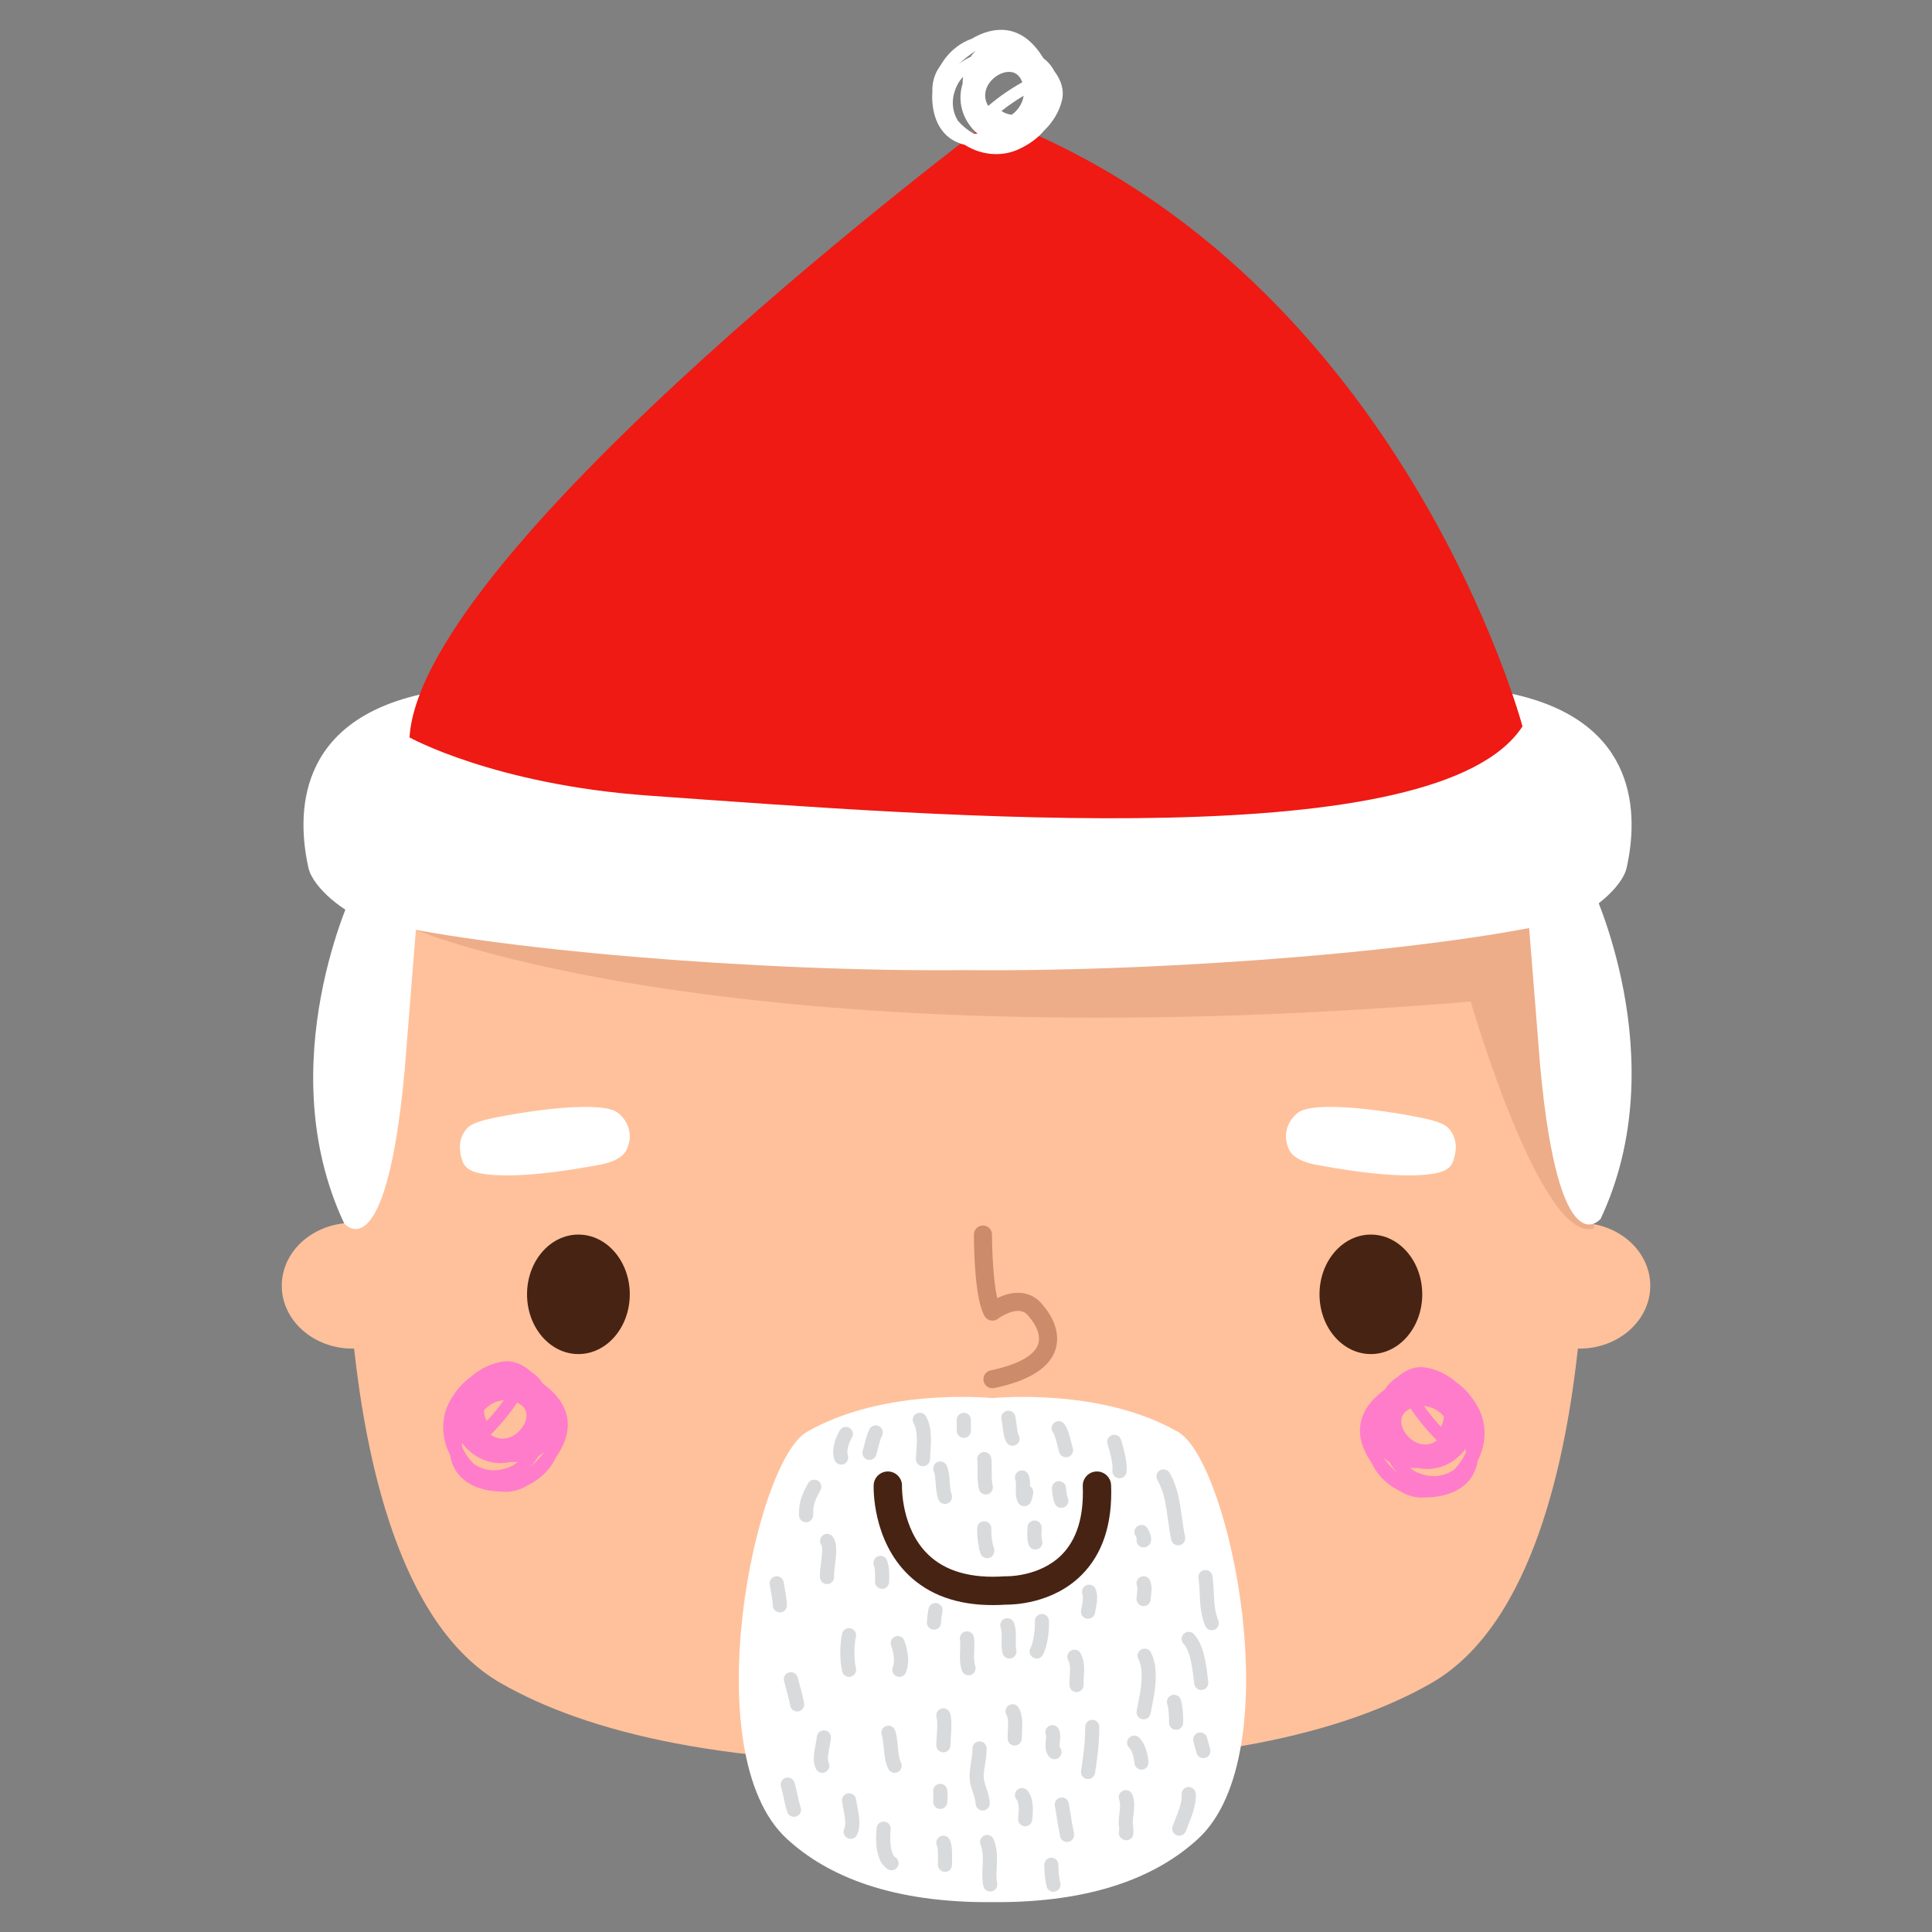 <?xml version="1.0" encoding="utf-8"?>
<!-- Generator: Adobe Illustrator 16.0.0, SVG Export Plug-In . SVG Version: 6.00 Build 0)  -->
<!DOCTYPE svg PUBLIC "-//W3C//DTD SVG 1.1//EN" "http://www.w3.org/Graphics/SVG/1.1/DTD/svg11.dtd">
<svg version="1.1" id="Capa_1" xmlns="http://www.w3.org/2000/svg" xmlns:xlink="http://www.w3.org/1999/xlink" x="0px" y="0px"
	 width="200px" height="200px" viewBox="0 0 200 200" enable-background="new 0 0 200 200" xml:space="preserve">
<rect x="0" y="0" width="200" height="200" fill="#808080" stroke="none"/>
<g>
	<g>
		<path fill="#FFC19B" d="M164.375,126.637c1.193-22.077-1.907-33.618-4.697-39.41c-0.013-0.037-8.741-24.119-59.677-23.468
			c0,0-52.856,1.257-60.705,25.857l0,0c-2.455,6.382-4.717,17.639-3.67,37.021c-3.634,0.381-6.457,3.127-6.457,6.461
			c0,3.596,3.281,6.51,7.324,6.51c0.054,0,0.107-0.006,0.162-0.007c1.197,10.803,4.491,28.533,15.215,34.655
			c8.779,5.012,23.495,8.876,48.132,8.123c24.636,0.754,39.352-3.11,48.131-8.123c10.725-6.122,14.018-23.852,15.214-34.655
			c0.056,0.001,0.107,0.007,0.163,0.007c4.044,0,7.324-2.915,7.324-6.51C170.832,129.763,168.009,127.018,164.375,126.637z"/>
	</g>
	<g>
		<path fill="#FFFFFF" d="M36.675,91.963c0,0-8.828,18.129-1.05,34.673c0,0,4.306,5.291,6.259-15.776l1.736-21.718L36.675,91.963z"
			/>
	</g>
	<g>
		<ellipse fill="#472313" cx="59.877" cy="133.988" rx="5.318" ry="6.185"/>
	</g>
	<g>
		<ellipse fill="#472313" cx="141.913" cy="133.988" rx="5.318" ry="6.185"/>
	</g>
	<g>
		<path fill="#FFFFFF" d="M121.961,148.238c-7.057-4.053-16.257-3.741-19.222-3.514c-2.965-0.228-12.167-0.54-19.224,3.514
			c-5.359,3.075-11.641,33.281-2.073,42.103c4.214,3.887,10.879,6.649,21.297,6.568c10.417,0.081,17.082-2.682,21.298-6.568
			C133.602,181.519,127.32,151.312,121.961,148.238z"/>
	</g>
	<g>
		<path fill="#472313" d="M102.755,166.158c-3.646,0-6.574-1.049-8.72-3.128c-3.759-3.641-3.602-9.062-3.594-9.292
			c0.03-0.809,0.714-1.438,1.521-1.412c0.808,0.03,1.44,0.708,1.412,1.516c-0.002,0.063-0.095,4.386,2.719,7.095
			c1.792,1.725,4.44,2.479,7.867,2.243c0.055-0.002,0.11-0.003,0.165-0.002c0.027-0.005,3.468,0.094,5.771-2.216
			c1.576-1.582,2.314-3.975,2.193-7.113c-0.031-0.81,0.6-1.491,1.41-1.522c0.807-0.03,1.491,0.6,1.522,1.41
			c0.154,4.004-0.88,7.142-3.075,9.325c-3.016,3-7.16,3.059-7.854,3.052C103.637,166.143,103.191,166.158,102.755,166.158z"/>
	</g>
	<g>
		<path fill="#CC8C6B" d="M102.738,143.715c-0.434,0-0.823-0.303-0.917-0.745c-0.107-0.506,0.218-1.003,0.724-1.11
			c2.846-0.599,4.551-1.543,4.931-2.73c0.416-1.299-0.854-2.7-0.867-2.713c-0.026-0.029-0.053-0.061-0.076-0.093
			c-0.255-0.357-0.545-0.549-0.912-0.604c-0.871-0.132-1.963,0.535-2.311,0.8c-0.212,0.164-0.484,0.229-0.747,0.179
			c-0.262-0.05-0.492-0.209-0.63-0.438c-1.058-1.761-1.116-7.354-1.117-8.458c0-0.518,0.419-0.938,0.937-0.938h0.001
			c0.518,0,0.937,0.419,0.938,0.937c0.002,2.023,0.172,4.983,0.537,6.583c0.701-0.346,1.666-0.668,2.659-0.521
			c0.854,0.125,1.592,0.582,2.138,1.325c0.304,0.345,1.927,2.321,1.24,4.499c-0.6,1.9-2.731,3.249-6.335,4.007
			C102.867,143.709,102.802,143.715,102.738,143.715z"/>
	</g>
	<g>
		<path fill="#FFFFFF" d="M134.247,115.283c0,0-1.839,1.401-0.819,3.693c0.386,0.865,1.533,1.351,2.665,1.569
			c2.932,0.563,8.675,1.503,12.116,0.981c0.727-0.111,1.867-0.295,2.228-1.332c0.305-0.872,0.564-2.281-0.506-3.423
			c-0.221-0.237-0.763-0.62-2.439-0.982C144.023,115.039,135.778,113.794,134.247,115.283z"/>
	</g>
	<g>
		<path fill="#FFFFFF" d="M64.066,115.283c0,0,1.842,1.401,0.819,3.693c-0.384,0.865-1.531,1.351-2.663,1.569
			c-2.932,0.563-8.675,1.503-12.119,0.981c-0.727-0.111-1.866-0.295-2.228-1.332c-0.302-0.872-0.562-2.281,0.506-3.423
			c0.224-0.237,0.766-0.62,2.439-0.982C54.29,115.039,62.535,113.794,64.066,115.283z"/>
	</g>
	<g>
		<path fill="#FF7CCA" d="M52.329,154.429c-0.184,0-0.37-0.011-0.558-0.035c-0.258-0.001-0.517-0.017-0.777-0.049
			c-2.51-0.308-4.105-1.668-4.405-3.743c-0.931-1.747-0.964-3.893-0.001-5.596c0.594-1.052,1.314-1.878,2.133-2.457
			c0.979-0.857,2.131-1.426,3.298-1.596c1.107-0.165,2.089,0.275,2.924,1.027c0.456,0.28,0.791,0.62,1.034,0.938
			c0.072,0.095,0.14,0.193,0.204,0.294c0.241,0.18,0.48,0.375,0.716,0.582c1.27,1.122,1.902,2.388,1.88,3.763
			c-0.018,1.056-0.417,2.14-1.191,3.241c-0.257,0.576-0.623,1.121-1.09,1.609c-0.55,0.574-1.199,1.033-1.909,1.366
			C53.899,154.208,53.132,154.429,52.329,154.429z M49.001,151.505c1.065,0.781,2.388,0.916,3.741,0.359
			c0.311-0.128,0.596-0.304,0.854-0.517c-0.231,0.012-0.466,0.009-0.699-0.006c-1.406,0.318-2.843,0.006-3.995-0.879
			c-0.453-0.349-0.798-0.717-1.058-1.089c-0.015,0.133-0.024,0.266-0.027,0.397C48.102,150.399,48.512,150.994,49.001,151.505z
			 M55.709,150.76c-0.239,0.421-0.526,0.815-0.859,1.163c0.541-0.49,1.083-1.05,1.535-1.652
			C56.185,150.455,55.959,150.618,55.709,150.76z M50.801,148.518c0.024,0.017,0.049,0.033,0.074,0.049
			c0.976,0.631,1.862,0.289,2.302,0.027c0.821-0.486,1.376-1.402,1.319-2.178c-0.039-0.532-0.362-0.94-0.962-1.216
			c-0.79,1.173-1.692,2.271-2.694,3.279L50.801,148.518z M50.092,146.015c0.022,0.419,0.125,0.795,0.302,1.088
			c0.637-0.682,1.227-1.403,1.766-2.16C51.32,145,50.574,145.438,50.092,146.015z"/>
	</g>
	<g>
		<path fill="#FF7CCA" d="M147.228,155.035c-0.802,0-1.57-0.221-2.257-0.656c-0.71-0.333-1.36-0.792-1.909-1.366
			c-0.467-0.488-0.833-1.032-1.09-1.609c-0.774-1.102-1.173-2.185-1.191-3.241c-0.023-1.375,0.61-2.641,1.88-3.762
			c0.236-0.208,0.475-0.402,0.715-0.582c0.064-0.102,0.132-0.2,0.204-0.294c0.243-0.318,0.579-0.658,1.035-0.939
			c0.835-0.751,1.817-1.188,2.923-1.026c1.167,0.169,2.321,0.738,3.3,1.597c0.818,0.579,1.537,1.404,2.131,2.457
			c0.963,1.703,0.929,3.849-0.001,5.596c-0.3,2.075-1.895,3.434-4.405,3.743c-0.259,0.032-0.518,0.048-0.776,0.049
			C147.599,155.023,147.412,155.035,147.228,155.035z M145.973,151.963c0.255,0.208,0.536,0.381,0.842,0.507
			c1.354,0.557,2.677,0.42,3.741-0.359c0.489-0.511,0.899-1.105,1.185-1.734c-0.003-0.132-0.012-0.265-0.027-0.397
			c-0.26,0.372-0.606,0.74-1.059,1.088c-1.14,0.877-2.56,1.193-3.953,0.888C146.458,151.973,146.213,151.976,145.973,151.963z
			 M143.172,150.876c0.451,0.602,0.993,1.161,1.532,1.65c-0.332-0.348-0.617-0.74-0.856-1.161
			C143.598,151.224,143.372,151.06,143.172,150.876z M146.023,145.806c-0.599,0.276-0.923,0.685-0.961,1.216
			c-0.057,0.776,0.498,1.692,1.319,2.179c0.44,0.26,1.324,0.603,2.301-0.028c0.025-0.017,0.05-0.033,0.074-0.05l-0.039-0.039
			C147.716,148.079,146.814,146.981,146.023,145.806z M147.398,145.548c0.54,0.758,1.13,1.479,1.766,2.161
			c0.176-0.292,0.28-0.668,0.302-1.087C148.984,146.043,148.238,145.606,147.398,145.548z"/>
	</g>
	<g>
		<path fill="#D9DADB" d="M83.443,157.585c-0.404,0-0.731-0.328-0.731-0.732c0-0.82,0-1.669,0.948-3.311
			c0.202-0.349,0.65-0.469,0.999-0.267c0.35,0.202,0.47,0.649,0.268,0.999c-0.752,1.302-0.752,1.838-0.752,2.579
			C84.175,157.258,83.847,157.585,83.443,157.585z"/>
	</g>
	<g>
		<path fill="#D9DADB" d="M85.614,163.987c-0.385,0-0.707-0.3-0.729-0.688c-0.028-0.471,0.042-1.031,0.111-1.573
			c0.068-0.542,0.194-1.552,0.036-1.772c-0.233-0.326-0.167-0.785,0.155-1.022c0.322-0.238,0.77-0.178,1.011,0.14
			c0.518,0.684,0.381,1.778,0.249,2.836c-0.06,0.476-0.122,0.969-0.102,1.306c0.024,0.403-0.284,0.75-0.687,0.772
			C85.642,163.987,85.628,163.987,85.614,163.987z"/>
	</g>
	<g>
		<path fill="#D9DADB" d="M80.731,166.917c-0.397,0-0.723-0.318-0.731-0.717c-0.008-0.405-0.136-1.134-0.238-1.72l-0.078-0.453
			c-0.066-0.398,0.202-0.775,0.601-0.842c0.397-0.067,0.775,0.203,0.842,0.601l0.076,0.442c0.117,0.668,0.249,1.426,0.259,1.943
			c0.008,0.404-0.313,0.737-0.717,0.746C80.74,166.917,80.735,166.917,80.731,166.917z"/>
	</g>
	<g>
		<path fill="#D9DADB" d="M87.892,173.59c-0.332,0-0.632-0.227-0.711-0.563c-0.283-1.204-0.228-3.001,0.002-3.925
			c0.097-0.393,0.494-0.633,0.886-0.534c0.392,0.098,0.631,0.495,0.533,0.886c-0.184,0.741-0.223,2.283,0.002,3.238
			c0.093,0.394-0.151,0.787-0.544,0.879C88.004,173.584,87.948,173.59,87.892,173.59z"/>
	</g>
	<g>
		<path fill="#D9DADB" d="M93.101,173.59c-0.097,0-0.195-0.019-0.29-0.06c-0.371-0.16-0.542-0.59-0.382-0.961
			c0.231-0.534,0.082-1.541-0.175-2.217c-0.144-0.378,0.046-0.8,0.424-0.943c0.378-0.143,0.8,0.045,0.943,0.424
			c0.076,0.2,0.725,1.988,0.151,3.317C93.654,173.426,93.384,173.59,93.101,173.59z"/>
	</g>
	<g>
		<path fill="#D9DADB" d="M85.126,183.52c-0.267,0-0.524-0.147-0.653-0.401c-0.386-0.762-0.204-1.706-0.044-2.539
			c0.053-0.277,0.107-0.548,0.132-0.796c0.04-0.402,0.404-0.692,0.801-0.654c0.402,0.041,0.695,0.399,0.654,0.801
			c-0.029,0.288-0.089,0.604-0.151,0.926c-0.11,0.572-0.247,1.285-0.087,1.601c0.183,0.36,0.039,0.8-0.322,0.983
			C85.35,183.494,85.238,183.52,85.126,183.52z"/>
	</g>
	<g>
		<path fill="#D9DADB" d="M82.521,177.172c-0.342,0-0.647-0.241-0.717-0.588c-0.17-0.849-0.418-1.766-0.638-2.55
			c-0.11-0.389,0.117-0.792,0.506-0.902c0.388-0.109,0.792,0.118,0.902,0.507c0.228,0.812,0.485,1.762,0.664,2.659
			c0.079,0.396-0.177,0.781-0.573,0.86C82.616,177.167,82.568,177.172,82.521,177.172z"/>
	</g>
	<g>
		<path fill="#D9DADB" d="M91.312,164.476c-0.006,0-0.012,0-0.019,0c-0.404-0.009-0.723-0.345-0.713-0.749l0.003-0.117
			c0.016-0.598,0.029-1.114-0.129-1.587c-0.128-0.383,0.08-0.797,0.463-0.925c0.384-0.128,0.798,0.08,0.925,0.463
			c0.238,0.715,0.22,1.413,0.203,2.086l-0.003,0.115C92.032,164.16,91.707,164.476,91.312,164.476z"/>
	</g>
	<g>
		<path fill="#D9DADB" d="M90.009,151.128c-0.071,0-0.142-0.01-0.213-0.031c-0.386-0.117-0.604-0.526-0.487-0.912
			c0.069-0.226,0.125-0.453,0.18-0.677c0.126-0.51,0.257-1.036,0.517-1.554c0.181-0.361,0.62-0.505,0.981-0.326
			c0.361,0.181,0.507,0.62,0.326,0.981c-0.187,0.373-0.292,0.799-0.405,1.252c-0.062,0.248-0.125,0.499-0.2,0.749
			C90.613,150.925,90.323,151.128,90.009,151.128z"/>
	</g>
	<g>
		<path fill="#D9DADB" d="M87.079,151.617c-0.302,0-0.584-0.188-0.69-0.488c-0.351-0.993,0.054-2.232,0.55-3.061
			c0.207-0.346,0.656-0.459,1.003-0.252c0.346,0.208,0.459,0.657,0.252,1.003c-0.39,0.651-0.569,1.418-0.426,1.823
			c0.135,0.381-0.065,0.799-0.446,0.933C87.242,151.604,87.16,151.617,87.079,151.617z"/>
	</g>
	<g>
		<path fill="#D9DADB" d="M97.822,155.687c-0.301,0-0.583-0.187-0.689-0.486c-0.191-0.538-0.235-1.145-0.274-1.681
			c-0.033-0.457-0.067-0.93-0.186-1.181c-0.173-0.365-0.017-0.801,0.348-0.974c0.365-0.173,0.801-0.018,0.974,0.348
			c0.236,0.499,0.28,1.11,0.323,1.702c0.034,0.464,0.068,0.945,0.193,1.296c0.135,0.38-0.063,0.798-0.444,0.934
			C97.986,155.672,97.903,155.687,97.822,155.687z"/>
	</g>
	<g>
		<path fill="#D9DADB" d="M99.775,148.85c-0.404,0-0.731-0.328-0.731-0.731v-1.139c0-0.404,0.327-0.731,0.731-0.731
			c0.404,0,0.731,0.327,0.731,0.731v1.139C100.506,148.522,100.179,148.85,99.775,148.85z"/>
	</g>
	<g>
		<path fill="#D9DADB" d="M95.543,151.779c-0.005,0-0.01,0-0.014,0c-0.404-0.008-0.725-0.342-0.717-0.746
			c0.004-0.19,0.02-0.427,0.04-0.695c0.065-0.901,0.163-2.264-0.264-2.989c-0.205-0.348-0.09-0.796,0.259-1.001
			c0.348-0.204,0.796-0.088,1.001,0.259c0.659,1.118,0.541,2.753,0.463,3.836c-0.017,0.238-0.033,0.449-0.036,0.619
			C96.266,151.461,95.94,151.779,95.543,151.779z"/>
	</g>
	<g>
		<path fill="#D9DADB" d="M102.192,161.304c-0.328,0-0.617-0.219-0.705-0.537c-0.019-0.07-0.04-0.148-0.061-0.235
			c-0.072-0.127-0.103-0.272-0.094-0.414c-0.11-0.539-0.205-1.237-0.172-1.941c0.019-0.404,0.357-0.72,0.765-0.697
			c0.404,0.019,0.715,0.361,0.696,0.765c-0.023,0.495,0.038,1.097,0.17,1.701c0.124,0.233,0.167,0.492,0.122,0.753
			c-0.059,0.337-0.344,0.588-0.686,0.604C102.215,161.304,102.204,161.304,102.192,161.304z"/>
	</g>
	<g>
		<path fill="#D9DADB" d="M102.053,154.709c-0.33,0-0.629-0.225-0.71-0.56c-0.153-0.633-0.148-1.287-0.143-1.919
			c0.003-0.399,0.006-0.775-0.034-1.091c-0.051-0.4,0.233-0.766,0.634-0.817c0.4-0.047,0.766,0.233,0.817,0.634
			c0.052,0.413,0.049,0.856,0.046,1.286c-0.004,0.544-0.008,1.106,0.102,1.564c0.095,0.394-0.147,0.788-0.54,0.883
			C102.167,154.703,102.11,154.709,102.053,154.709z"/>
	</g>
	<g>
		<path fill="#D9DADB" d="M100.263,173.428c-0.306,0-0.592-0.194-0.694-0.5c-0.24-0.72-0.208-1.441-0.18-2.078
			c0.018-0.406,0.035-0.79-0.014-1.147c-0.055-0.4,0.226-0.77,0.626-0.823c0.401-0.055,0.768,0.226,0.823,0.625
			c0.066,0.487,0.046,0.957,0.026,1.409c-0.025,0.559-0.048,1.087,0.106,1.552c0.127,0.383-0.08,0.797-0.463,0.925
			C100.417,173.417,100.34,173.428,100.263,173.428z"/>
	</g>
	<g>
		<path fill="#D9DADB" d="M96.683,168.707c-0.013,0-0.026,0-0.04-0.001c-0.404-0.021-0.713-0.366-0.691-0.77
			c0.026-0.49,0.082-0.938,0.176-1.407c0.079-0.396,0.466-0.655,0.86-0.574c0.396,0.08,0.653,0.465,0.574,0.861
			c-0.08,0.399-0.127,0.78-0.15,1.198C97.392,168.404,97.069,168.707,96.683,168.707z"/>
	</g>
	<g>
		<path fill="#D9DADB" d="M101.728,187.425c-0.393,0-0.718-0.312-0.731-0.708c-0.011-0.355-0.141-0.742-0.279-1.152
			c-0.149-0.442-0.303-0.9-0.338-1.399c-0.042-0.597,0.056-1.19,0.15-1.764c0.081-0.49,0.156-0.953,0.142-1.38
			c-0.013-0.403,0.303-0.742,0.707-0.755c0.396-0.038,0.742,0.303,0.755,0.707c0.019,0.57-0.073,1.127-0.161,1.665
			c-0.084,0.513-0.164,0.998-0.134,1.424c0.022,0.312,0.141,0.664,0.266,1.036c0.158,0.469,0.337,1,0.354,1.572
			c0.013,0.404-0.304,0.741-0.708,0.754C101.743,187.425,101.735,187.425,101.728,187.425z"/>
	</g>
	<g>
		<path fill="#D9DADB" d="M97.659,181.403c-0.001,0-0.003,0-0.004,0c-0.404-0.001-0.729-0.331-0.728-0.734
			c0.002-0.336,0.027-0.694,0.052-1.058c0.048-0.669,0.097-1.362-0.029-1.849c-0.102-0.391,0.134-0.791,0.525-0.892
			c0.39-0.101,0.79,0.134,0.891,0.525c0.186,0.718,0.128,1.532,0.072,2.319c-0.023,0.33-0.047,0.656-0.049,0.961
			C98.388,181.078,98.061,181.403,97.659,181.403z"/>
	</g>
	<g>
		<path fill="#D9DADB" d="M92.614,183.52c-0.264,0-0.518-0.143-0.648-0.393c-0.337-0.644-0.41-1.438-0.482-2.206
			c-0.045-0.487-0.092-0.99-0.206-1.295c-0.142-0.378,0.05-0.8,0.428-0.941c0.377-0.144,0.8,0.048,0.942,0.428
			c0.183,0.488,0.236,1.064,0.293,1.673c0.058,0.627,0.118,1.275,0.321,1.664c0.187,0.358,0.049,0.8-0.309,0.987
			C92.844,183.493,92.728,183.52,92.614,183.52z"/>
	</g>
	<g>
		<path fill="#D9DADB" d="M82.196,188.077c-0.305,0-0.59-0.192-0.693-0.497c-0.168-0.499-0.273-0.99-0.374-1.464
			c-0.083-0.387-0.164-0.774-0.283-1.159c-0.12-0.386,0.096-0.795,0.482-0.915c0.386-0.121,0.795,0.096,0.915,0.482
			c0.132,0.427,0.225,0.856,0.316,1.287c0.097,0.453,0.188,0.882,0.329,1.3c0.129,0.383-0.076,0.798-0.459,0.927
			C82.353,188.065,82.273,188.077,82.196,188.077z"/>
	</g>
	<g>
		<path fill="#D9DADB" d="M92.287,193.611c-0.131,0-0.263-0.035-0.382-0.108c-1.303-0.802-1.285-3.024-1.158-4.278
			c0.041-0.401,0.399-0.691,0.801-0.654c0.402,0.041,0.695,0.399,0.654,0.801c-0.141,1.393,0.061,2.634,0.469,2.884
			c0.344,0.212,0.451,0.662,0.24,1.006C92.772,193.487,92.532,193.611,92.287,193.611z"/>
	</g>
	<g>
		<path fill="#D9DADB" d="M97.822,193.773c-0.403,0-0.731-0.327-0.732-0.73c0-0.154,0.003-0.317,0.006-0.484
			c0.009-0.513,0.022-1.215-0.105-1.498c-0.165-0.369,0.001-0.801,0.369-0.966c0.37-0.165,0.802,0,0.966,0.369
			c0.259,0.581,0.245,1.364,0.231,2.121l-0.005,0.455C98.554,193.445,98.221,193.788,97.822,193.773z"/>
	</g>
	<g>
		<path fill="#D9DADB" d="M102.51,195.808c-0.334,0-0.635-0.23-0.712-0.569c-0.152-0.669-0.115-1.333-0.08-1.976
			c0.043-0.797,0.085-1.551-0.213-2.312c-0.147-0.376,0.038-0.8,0.414-0.948c0.377-0.147,0.801,0.039,0.948,0.415
			c0.415,1.058,0.36,2.05,0.312,2.926c-0.031,0.567-0.06,1.102,0.046,1.572c0.089,0.394-0.157,0.786-0.552,0.875
			C102.617,195.802,102.563,195.808,102.51,195.808z"/>
	</g>
	<g>
		<path fill="#D9DADB" d="M97.334,187.263c-0.018,0-0.035,0-0.053-0.002c-0.403-0.029-0.706-0.379-0.676-0.782
			c0.023-0.326,0.024-0.781,0.001-1.016c-0.039-0.402,0.255-0.76,0.657-0.799c0.404-0.035,0.76,0.255,0.799,0.657
			c0.031,0.318,0.031,0.849,0.001,1.264C98.035,186.969,97.714,187.263,97.334,187.263z"/>
	</g>
	<g>
		<path fill="#D9DADB" d="M88.055,190.356c-0.107,0-0.217-0.023-0.319-0.073c-0.363-0.177-0.514-0.615-0.338-0.978
			c0.213-0.437,0.044-1.328-0.092-2.043c-0.052-0.277-0.103-0.546-0.137-0.793c-0.055-0.4,0.225-0.768,0.625-0.824
			c0.404-0.053,0.769,0.226,0.824,0.625c0.031,0.224,0.077,0.467,0.125,0.718c0.186,0.976,0.396,2.083-0.029,2.956
			C88.586,190.205,88.326,190.356,88.055,190.356z"/>
	</g>
	<g>
		<path fill="#D9DADB" d="M104.822,149.664c-0.259,0-0.51-0.138-0.643-0.381c-0.263-0.482-0.33-1.06-0.395-1.619
			c-0.03-0.255-0.058-0.51-0.11-0.738c-0.09-0.394,0.156-0.786,0.55-0.876c0.392-0.091,0.786,0.156,0.876,0.55
			c0.063,0.276,0.101,0.584,0.137,0.894c0.049,0.421,0.1,0.856,0.226,1.088c0.193,0.355,0.063,0.799-0.292,0.993
			C105.06,149.635,104.94,149.664,104.822,149.664z"/>
	</g>
	<g>
		<path fill="#D9DADB" d="M106.036,155.927c-0.277,0-0.53-0.156-0.654-0.405c-0.25-0.502-0.233-1.051-0.218-1.535
			c0.009-0.298,0.019-0.606-0.046-0.771c-0.149-0.375,0.035-0.8,0.41-0.949c0.375-0.149,0.801,0.035,0.949,0.41
			c0.153,0.385,0.163,0.797,0.154,1.176c0.227,0.148,0.363,0.419,0.325,0.707c-0.041,0.313-0.123,0.621-0.243,0.914
			c-0.109,0.265-0.364,0.441-0.65,0.452C106.053,155.927,106.045,155.927,106.036,155.927z"/>
	</g>
	<g>
		<path fill="#D9DADB" d="M110.354,150.857c-0.308,0-0.594-0.196-0.695-0.505c-0.076-0.234-0.14-0.499-0.206-0.773
			c-0.118-0.495-0.24-1.006-0.455-1.308c-0.234-0.33-0.156-0.786,0.173-1.02c0.329-0.234,0.785-0.157,1.02,0.173
			c0.379,0.534,0.541,1.215,0.685,1.816c0.056,0.234,0.108,0.46,0.174,0.66c0.125,0.383-0.085,0.796-0.469,0.922
			C110.506,150.845,110.429,150.857,110.354,150.857z"/>
	</g>
	<g>
		<path fill="#D9DADB" d="M115.89,153.028c-0.023,0-0.046-0.001-0.069-0.003c-0.402-0.038-0.698-0.394-0.66-0.796
			c0.076-0.809-0.293-2.029-0.514-2.758c-0.117-0.386,0.101-0.794,0.488-0.912c0.386-0.117,0.795,0.102,0.912,0.488
			c0.252,0.832,0.673,2.224,0.571,3.318C116.582,152.744,116.263,153.028,115.89,153.028z"/>
	</g>
	<g>
		<path fill="#D9DADB" d="M121.965,159.973c-0.336,0-0.638-0.232-0.713-0.574c-0.151-0.684-0.248-1.394-0.342-2.08
			c-0.205-1.495-0.398-2.906-1.097-4.114c-0.202-0.35-0.083-0.797,0.267-0.999c0.35-0.201,0.797-0.083,0.999,0.266
			c0.843,1.457,1.065,3.079,1.28,4.648c0.094,0.688,0.183,1.337,0.321,1.963c0.087,0.395-0.162,0.785-0.557,0.872
			C122.071,159.967,122.018,159.973,121.965,159.973z"/>
	</g>
	<g>
		<path fill="#D9DADB" d="M118.385,166.266c-0.009,0-0.019,0-0.028,0c-0.404-0.015-0.718-0.354-0.703-0.758
			c0.007-0.18,0.027-0.36,0.049-0.54c0.038-0.322,0.071-0.6-0.006-0.814c-0.137-0.38,0.061-0.799,0.44-0.936
			c0.379-0.138,0.799,0.06,0.936,0.44c0.194,0.54,0.132,1.062,0.082,1.482c-0.017,0.141-0.034,0.281-0.04,0.421
			C119.101,165.957,118.776,166.266,118.385,166.266z"/>
	</g>
	<g>
		<path fill="#D9DADB" d="M112.634,167.568c-0.039,0-0.079-0.003-0.119-0.009c-0.398-0.065-0.669-0.441-0.603-0.84
			c0.022-0.132,0.048-0.268,0.075-0.405c0.091-0.468,0.185-0.953,0.065-1.297c-0.133-0.381,0.068-0.798,0.45-0.932
			c0.382-0.132,0.799,0.069,0.931,0.45c0.25,0.718,0.105,1.46-0.01,2.058c-0.024,0.124-0.048,0.245-0.067,0.364
			C113.296,167.314,112.986,167.568,112.634,167.568z"/>
	</g>
	<g>
		<path fill="#D9DADB" d="M107.316,171.691c-0.12,0-0.241-0.03-0.354-0.092c-0.354-0.196-0.481-0.641-0.286-0.994
			c0.306-0.551,0.49-1.911,0.451-2.758c-0.019-0.403,0.293-0.746,0.697-0.764c0.398-0.024,0.745,0.293,0.764,0.697
			c0.042,0.917-0.126,2.619-0.633,3.534C107.823,171.555,107.573,171.691,107.316,171.691z"/>
	</g>
	<g>
		<path fill="#D9DADB" d="M104.494,171.691c-0.331,0-0.63-0.226-0.71-0.562c-0.116-0.487-0.104-0.971-0.092-1.439
			c0.011-0.451,0.022-0.877-0.095-1.176c-0.147-0.376,0.038-0.8,0.414-0.947c0.377-0.148,0.801,0.039,0.948,0.415
			c0.225,0.574,0.209,1.197,0.196,1.747c-0.01,0.391-0.019,0.761,0.052,1.062c0.094,0.393-0.149,0.788-0.542,0.881
			C104.608,171.684,104.551,171.691,104.494,171.691z"/>
	</g>
	<g>
		<path fill="#D9DADB" d="M105.038,180.699c-0.404,0-0.731-0.328-0.731-0.732c0-0.22,0.013-0.46,0.026-0.709
			c0.034-0.641,0.073-1.367-0.146-1.748c-0.201-0.35-0.08-0.797,0.271-0.998c0.349-0.201,0.797-0.081,0.998,0.271
			c0.433,0.755,0.383,1.71,0.338,2.553c-0.012,0.223-0.024,0.437-0.024,0.632C105.769,180.371,105.442,180.699,105.038,180.699z"/>
	</g>
	<g>
		<path fill="#D9DADB" d="M112.634,184.17c-0.04,0-0.08-0.003-0.121-0.01c-0.398-0.066-0.668-0.443-0.601-0.842
			c0.134-0.807,0.445-2.865,0.424-4.536c-0.005-0.404,0.318-0.735,0.722-0.741c0.41-0.034,0.736,0.318,0.74,0.722
			c0.022,1.789-0.303,3.949-0.444,4.795C113.295,183.917,112.985,184.17,112.634,184.17z"/>
	</g>
	<g>
		<path fill="#D9DADB" d="M109.161,182.108c-0.219,0-0.434-0.097-0.579-0.283c-0.444-0.574-0.373-1.192-0.321-1.645
			c0.028-0.246,0.053-0.46-0.002-0.608c-0.141-0.379,0.052-0.8,0.43-0.94c0.378-0.142,0.8,0.051,0.94,0.43
			c0.177,0.477,0.126,0.925,0.085,1.286c-0.039,0.333-0.048,0.489,0.024,0.582c0.247,0.319,0.189,0.778-0.13,1.026
			C109.475,182.058,109.318,182.108,109.161,182.108z"/>
	</g>
	<g>
		<path fill="#D9DADB" d="M106.124,189.054c-0.026,0-0.052-0.001-0.078-0.004c-0.401-0.043-0.693-0.403-0.65-0.804
			c0.057-0.542,0.164-1.549-0.167-1.959c-0.254-0.313-0.205-0.774,0.109-1.028c0.314-0.254,0.774-0.205,1.029,0.109
			c0.712,0.881,0.569,2.228,0.484,3.032C106.81,188.775,106.493,189.054,106.124,189.054z"/>
	</g>
	<g>
		<path fill="#D9DADB" d="M109.052,195.835c-0.336,0-0.639-0.233-0.714-0.575c-0.156-0.711-0.238-1.479-0.235-2.222
			c0.001-0.403,0.328-0.728,0.731-0.728c0.001,0,0.002,0,0.003,0c0.404,0.001,0.73,0.33,0.729,0.734
			c-0.002,0.636,0.067,1.294,0.2,1.902c0.087,0.395-0.163,0.784-0.557,0.871C109.157,195.83,109.104,195.835,109.052,195.835z"/>
	</g>
	<g>
		<path fill="#D9DADB" d="M110.462,190.682c-0.34,0-0.645-0.239-0.716-0.584c-0.164-0.799-0.294-1.608-0.424-2.416l-0.123-0.759
			c-0.066-0.398,0.204-0.775,0.602-0.841c0.399-0.07,0.775,0.204,0.841,0.602l0.124,0.766c0.126,0.786,0.253,1.574,0.413,2.353
			c0.081,0.396-0.174,0.782-0.57,0.863C110.561,190.676,110.511,190.682,110.462,190.682z"/>
	</g>
	<g>
		<path fill="#D9DADB" d="M116.617,190.505c-0.275,0-0.561-0.16-0.703-0.394c-0.127-0.21-0.135-0.459-0.045-0.67
			c-0.007-0.069-0.015-0.146-0.022-0.223c-0.023-0.238-0.044-0.476-0.041-0.61c0.006-0.279,0.039-0.572,0.073-0.867
			c0.063-0.545,0.123-1.061-0.021-1.433c-0.146-0.376,0.04-0.8,0.417-0.947c0.377-0.146,0.8,0.041,0.947,0.417
			c0.276,0.709,0.188,1.465,0.111,2.131c-0.029,0.25-0.059,0.497-0.064,0.732c-0.002,0.095,0.017,0.264,0.034,0.434
			c0.061,0.616,0.118,1.198-0.483,1.397C116.754,190.495,116.686,190.505,116.617,190.505z"/>
	</g>
	<g>
		<path fill="#D9DADB" d="M111.439,175.165c-0.391,0-0.715-0.309-0.73-0.703c-0.014-0.345,0.008-0.681,0.031-1.012
			c0.044-0.633,0.079-1.132-0.168-1.613c-0.184-0.36-0.042-0.801,0.318-0.984c0.36-0.185,0.801-0.042,0.984,0.317
			c0.432,0.843,0.375,1.661,0.325,2.381c-0.019,0.279-0.04,0.562-0.029,0.853c0.016,0.404-0.298,0.744-0.702,0.76
			C111.458,175.164,111.448,175.165,111.439,175.165z"/>
	</g>
	<g>
		<path fill="#D9DADB" d="M118.386,177.986c-0.046,0-0.093-0.004-0.139-0.014c-0.397-0.076-0.656-0.46-0.58-0.856l0.098-0.496
			c0.306-1.529,0.725-3.624,0.077-4.893c-0.184-0.359-0.041-0.8,0.319-0.983c0.36-0.186,0.8-0.042,0.984,0.319
			c0.878,1.722,0.402,4.104,0.054,5.844l-0.096,0.486C119.036,177.743,118.729,177.986,118.386,177.986z"/>
	</g>
	<g>
		<path fill="#D9DADB" d="M124.352,174.947c-0.366,0-0.682-0.274-0.726-0.646l-0.032-0.274c-0.143-1.244-0.36-3.125-1.07-3.861
			c-0.28-0.292-0.272-0.754,0.019-1.035c0.29-0.28,0.753-0.272,1.034,0.019c1.054,1.094,1.295,3.184,1.47,4.71l0.031,0.27
			c0.047,0.402-0.24,0.765-0.641,0.812C124.409,174.945,124.38,174.947,124.352,174.947z"/>
	</g>
	<g>
		<path fill="#D9DADB" d="M118.384,160.189c-0.355,0-0.667-0.26-0.722-0.622c-0.016-0.104-0.009-0.205,0.017-0.301
			c-0.027-0.075-0.073-0.186-0.149-0.32c-0.198-0.353-0.072-0.798,0.28-0.996c0.353-0.197,0.798-0.073,0.996,0.28
			c0.361,0.643,0.454,1.153,0.277,1.515c-0.105,0.216-0.35,0.398-0.587,0.435C118.458,160.187,118.421,160.189,118.384,160.189z"/>
	</g>
	<g>
		<path fill="#D9DADB" d="M125.438,168.762c-0.288,0-0.561-0.171-0.677-0.454c-0.468-1.141-0.519-2.249-0.569-3.321
			c-0.026-0.559-0.05-1.086-0.129-1.625c-0.059-0.399,0.218-0.771,0.617-0.83c0.398-0.056,0.771,0.217,0.83,0.617
			c0.09,0.611,0.117,1.2,0.144,1.77c0.046,0.991,0.089,1.927,0.461,2.833c0.154,0.374-0.025,0.801-0.399,0.955
			C125.624,168.745,125.53,168.762,125.438,168.762z"/>
	</g>
	<g>
		<path fill="#D9DADB" d="M121.749,179.071c-0.009,0-0.017,0-0.026,0c-0.404-0.014-0.72-0.353-0.706-0.756
			c0.015-0.431-0.034-1.469-0.181-1.918c-0.125-0.384,0.084-0.797,0.468-0.922c0.385-0.127,0.797,0.084,0.923,0.468
			c0.252,0.772,0.264,2.107,0.253,2.423C122.466,178.76,122.141,179.071,121.749,179.071z"/>
	</g>
	<g>
		<path fill="#D9DADB" d="M118.167,183.194c-0.371,0-0.689-0.282-0.727-0.659c-0.075-0.752-0.278-1.354-0.542-1.611
			c-0.29-0.281-0.296-0.745-0.014-1.034c0.281-0.289,0.745-0.296,1.034-0.015c0.664,0.646,0.898,1.723,0.977,2.514
			c0.04,0.401-0.253,0.76-0.655,0.801C118.216,183.192,118.191,183.194,118.167,183.194z"/>
	</g>
	<g>
		<path fill="#D9DADB" d="M122.074,190.03c-0.084,0-0.169-0.015-0.253-0.045c-0.379-0.14-0.573-0.56-0.433-0.939
			c0.073-0.197,0.158-0.412,0.249-0.639c0.339-0.852,0.762-1.911,0.687-2.611c-0.043-0.401,0.247-0.762,0.649-0.806
			c0.396-0.042,0.762,0.247,0.805,0.649c0.114,1.061-0.383,2.308-0.782,3.309c-0.085,0.214-0.167,0.417-0.235,0.603
			C122.651,189.847,122.372,190.03,122.074,190.03z"/>
	</g>
	<g>
		<path fill="#D9DADB" d="M124.57,182.001c-0.329,0-0.628-0.223-0.71-0.558c-0.041-0.164-0.09-0.335-0.14-0.51
			c-0.066-0.228-0.133-0.46-0.187-0.693c-0.092-0.393,0.152-0.787,0.546-0.878c0.394-0.089,0.786,0.152,0.878,0.545
			c0.049,0.208,0.109,0.416,0.168,0.62c0.056,0.193,0.11,0.384,0.156,0.567c0.096,0.392-0.143,0.788-0.535,0.884
			C124.686,181.994,124.628,182.001,124.57,182.001z"/>
	</g>
	<g>
		<path fill="#D9DADB" d="M107.181,160.407c-0.3,0-0.582-0.187-0.689-0.485c-0.174-0.488-0.153-0.991-0.134-1.434
			c0.005-0.122,0.01-0.242,0.01-0.359c0-0.404,0.327-0.731,0.731-0.731s0.731,0.328,0.731,0.731c0,0.137-0.006,0.278-0.012,0.421
			c-0.014,0.325-0.028,0.66,0.05,0.879c0.136,0.38-0.062,0.798-0.442,0.935C107.346,160.393,107.262,160.407,107.181,160.407z"/>
	</g>
	<g>
		<path fill="#D9DADB" d="M109.867,156.093c-0.282,0-0.551-0.165-0.671-0.439c-0.202-0.465-0.246-0.934-0.285-1.349l-0.016-0.171
			c-0.041-0.402,0.252-0.76,0.654-0.801c0.398-0.037,0.76,0.252,0.801,0.654l0.017,0.182c0.032,0.35,0.061,0.651,0.17,0.901
			c0.161,0.371-0.008,0.801-0.379,0.962C110.063,156.073,109.965,156.093,109.867,156.093z"/>
	</g>
	<g>
		<path fill="#EDAD89" d="M43.052,96.263c0,0,32.471,13.768,109.189,7.42c0,0,7.332,25.245,12.782,23.475l-3.887-34.387
			c0,0-7.504-1.134-7.98-1.354c-0.474-0.22-68.23,0.424-68.748-0.448c-0.518-0.871-41.901-0.301-41.901-0.301L43.052,96.263z"/>
	</g>
	<g>
		<path fill="#FFFFFF" d="M164.649,91.493c0,0,8.828,18.128,1.051,34.673c0,0-4.306,5.291-6.259-15.776l-1.736-21.718
			L164.649,91.493z"/>
	</g>
	<g>
		<g>
			<path fill="#FFFFFF" d="M156.305,71.78c0,0-26.158-2.356-55.413-2.955v-0.03c-0.244,0.004-0.488,0.01-0.733,0.015
				c-0.244-0.005-0.489-0.011-0.732-0.015v0.03c-29.255,0.599-55.413,2.955-55.413,2.955c-13.51,2.816-13.271,12.74-12.084,18.058
				c0.459,2.059,3.837,4.81,6.074,5.364c12.345,3.058,40.392,5.434,61.995,5.225c21.602,0.208,49.971-2.167,62.316-5.225
				c2.237-0.554,5.616-3.305,6.074-5.364C169.576,84.521,169.815,74.597,156.305,71.78z"/>
		</g>
		<g>
			<path fill="#EE1A13" d="M102.493,12.532c0,0-58.871,44.067-60.101,63.806c0,0,8.79,4.883,24.741,6.022
				c31.416,2.244,81.745,6.235,90.475-7.167c0,0-12.386-46.384-53.709-62.661"/>
		</g>
		<g>
			<path fill="#FFFFFF" d="M103.127,15.954c-1.137,0-2.28-0.333-3.259-0.963c-2.044-0.472-3.267-2.174-3.365-4.702
				c-0.01-0.259-0.005-0.517,0.016-0.773c-0.043-1.014,0.249-1.963,0.856-2.763c0.39-0.679,0.902-1.286,1.518-1.785
				c0.524-0.424,1.096-0.743,1.691-0.951c1.163-0.681,2.279-0.987,3.331-0.919c1.373,0.091,2.582,0.827,3.594,2.187
				c0.188,0.252,0.361,0.506,0.521,0.76c0.096,0.072,0.188,0.148,0.277,0.229c0.296,0.267,0.606,0.629,0.847,1.104
				c0.681,0.896,1.035,1.912,0.782,3.003c-0.267,1.15-0.93,2.251-1.866,3.156c-0.645,0.766-1.528,1.415-2.625,1.918
				C104.712,15.792,103.921,15.954,103.127,15.954z M100.799,13.837c0.131,0.009,0.264,0.01,0.397,0.006
				c-0.349-0.291-0.687-0.665-0.997-1.145c-0.779-1.21-0.974-2.652-0.556-4.015c0.003-0.245,0.021-0.488,0.054-0.728
				c-0.229,0.237-0.425,0.503-0.576,0.798c-0.668,1.303-0.643,2.632,0.047,3.758C99.636,13.042,100.196,13.5,100.799,13.837z
				 M103.67,11.491c0.277,0.2,0.643,0.333,1.058,0.391c0.617-0.432,1.114-1.139,1.241-1.971
				C105.169,10.386,104.401,10.914,103.67,11.491z M104.45,7.44c-0.719,0-1.54,0.455-2.035,1.152
				c-0.296,0.417-0.712,1.27-0.163,2.297c0.014,0.025,0.028,0.051,0.042,0.076l0.041-0.035c1.085-0.914,2.255-1.722,3.492-2.412
				c-0.225-0.621-0.605-0.977-1.133-1.06C104.615,7.446,104.533,7.44,104.45,7.44z M101.013,5.254
				c-0.637,0.4-1.24,0.894-1.773,1.391c0.374-0.302,0.79-0.554,1.229-0.757C100.631,5.651,100.813,5.439,101.013,5.254z"/>
		</g>
	</g>
</g>
</svg>

